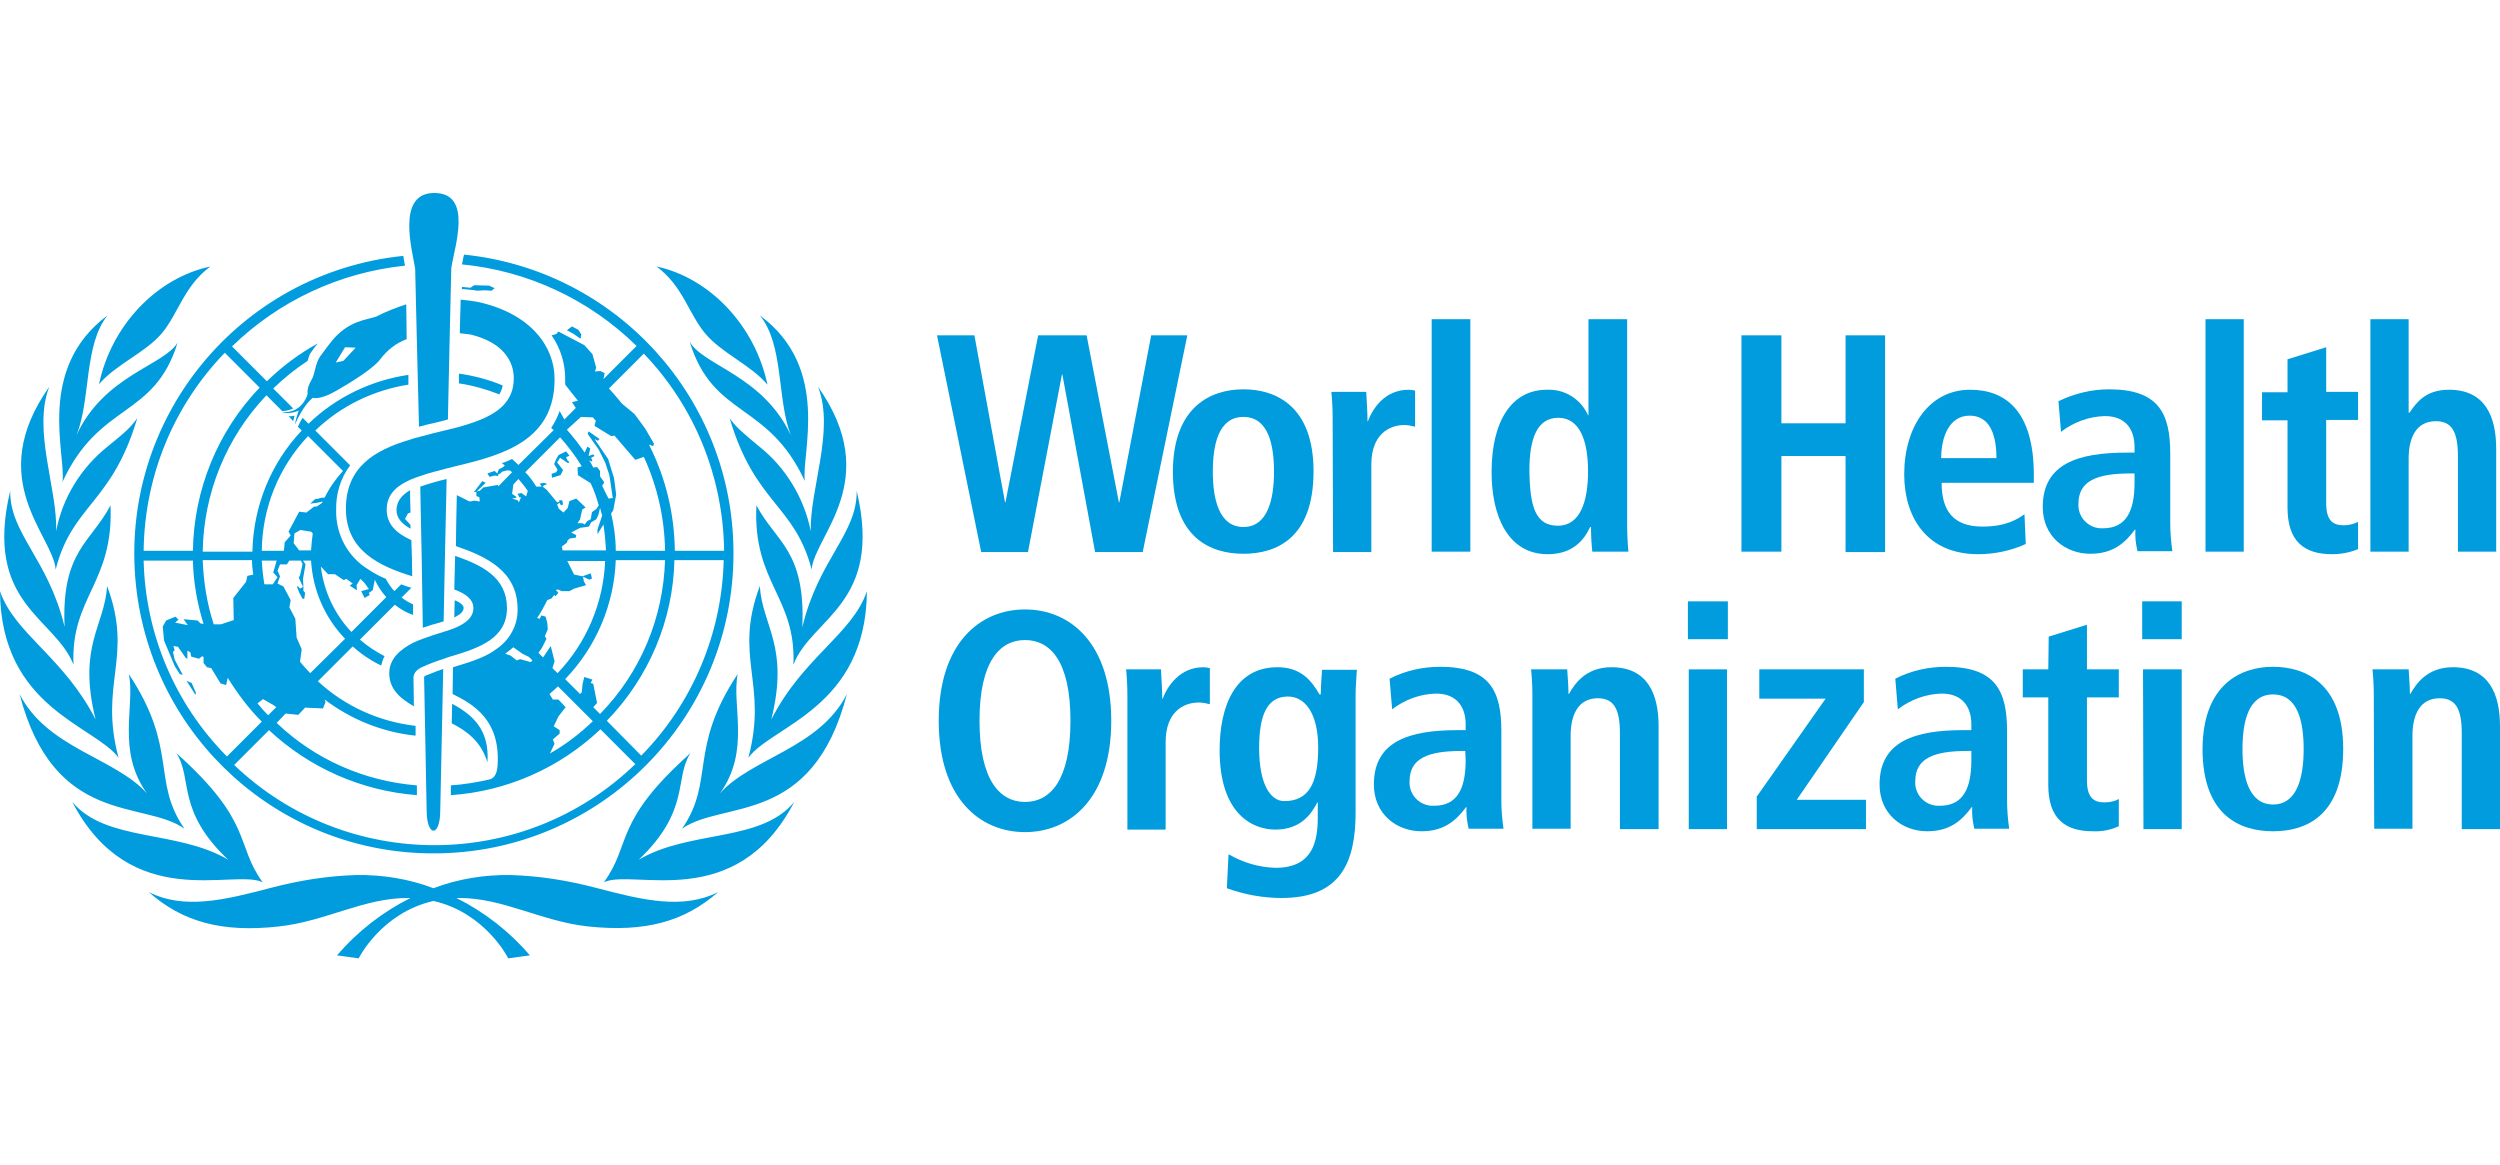 <svg width="118" height="55" viewBox="0 0 118 55" fill="none" xmlns="http://www.w3.org/2000/svg">
<g clip-path="url(#clip0)">
<path d="M50.144 17.674H50.124L48.52 26.058H46.313L44.227 15.828H45.992L47.437 23.711H47.457L49.001 15.828H51.288L52.812 23.711H52.832L54.336 15.828H56.041L53.935 26.058H51.689L50.144 17.674Z" fill="#009CDE"/>
<path d="M58.689 18.376C60.233 18.376 61.999 19.178 61.999 22.247C61.999 25.416 60.233 26.138 58.689 26.138C57.145 26.138 55.359 25.396 55.359 22.247C55.38 19.178 57.165 18.376 58.689 18.376ZM58.689 24.874C59.852 24.874 60.133 23.53 60.133 22.267C60.133 21.003 59.873 19.679 58.689 19.679C57.506 19.679 57.245 21.003 57.245 22.267C57.245 23.53 57.526 24.874 58.689 24.874Z" fill="#009CDE"/>
<path d="M62.901 19.74C62.901 19.319 62.881 18.917 62.841 18.496H64.486C64.506 18.957 64.546 19.419 64.546 19.88H64.566C64.787 19.299 65.348 18.396 66.492 18.396C66.592 18.396 66.692 18.416 66.793 18.436V20.141C66.632 20.101 66.451 20.061 66.291 20.061C65.549 20.061 64.727 20.522 64.727 21.926V26.058H62.921L62.901 19.74Z" fill="#009CDE"/>
<path d="M67.575 15.066H69.4V26.038H67.575V15.066Z" fill="#009CDE"/>
<path d="M76.801 15.066V24.754C76.801 25.175 76.821 25.616 76.861 26.038H75.156C75.116 25.657 75.096 25.256 75.096 24.874H75.056C74.755 25.516 74.214 26.158 73.05 26.158C71.185 26.158 70.403 24.373 70.403 22.287C70.403 19.82 71.386 18.396 73.01 18.396C73.853 18.356 74.615 18.837 74.956 19.599H74.976V15.066H76.801ZM73.532 24.814C74.595 24.814 74.956 23.651 74.956 22.247C74.956 20.783 74.555 19.72 73.552 19.72C72.549 19.72 72.188 20.702 72.188 22.207C72.208 23.952 72.489 24.814 73.532 24.814Z" fill="#009CDE"/>
<path d="M82.197 15.828H84.082V19.98H87.111V15.828H88.976V26.058H87.111V21.525H84.082V26.038H82.197V15.828Z" fill="#009CDE"/>
<path d="M95.616 25.677C94.913 25.998 94.131 26.158 93.369 26.158C90.942 26.158 89.879 24.413 89.879 22.387C89.879 20.141 91.062 18.396 92.988 18.396C94.613 18.396 95.997 19.339 95.997 22.427V22.788H91.644C91.644 24.072 92.166 24.855 93.57 24.855C94.673 24.855 95.214 24.514 95.555 24.273L95.616 25.677ZM94.232 21.625C94.232 20.301 93.79 19.619 92.968 19.619C92.005 19.619 91.624 20.622 91.624 21.625H94.232Z" fill="#009CDE"/>
<path d="M97.16 18.937C97.902 18.576 98.724 18.376 99.547 18.376C101.894 18.376 102.435 19.519 102.435 21.404V24.694C102.435 25.135 102.475 25.576 102.535 26.018H100.891C100.81 25.677 100.77 25.336 100.79 24.995H100.77C100.309 25.616 99.747 26.138 98.664 26.138C97.501 26.138 96.418 25.336 96.418 23.932C96.418 21.886 98.082 21.364 100.389 21.364H100.75V21.084C100.75 20.341 100.389 19.639 99.346 19.639C98.604 19.659 97.882 19.92 97.28 20.381L97.16 18.937ZM100.73 22.347H100.57C99.025 22.347 98.103 22.668 98.103 23.771C98.062 24.373 98.524 24.895 99.126 24.935H99.266C100.349 24.935 100.75 24.132 100.75 22.788V22.347H100.73Z" fill="#009CDE"/>
<path d="M104.1 15.066H105.905V26.038H104.1V15.066Z" fill="#009CDE"/>
<path d="M107.991 16.952L109.796 16.39V18.496H111.301V19.82H109.796V23.751C109.796 24.554 110.097 24.794 110.619 24.794C110.859 24.794 111.1 24.734 111.301 24.634V25.918C110.92 26.078 110.498 26.158 110.077 26.158C108.733 26.158 107.971 25.536 107.971 23.952V19.84H106.768V18.516H107.971V16.952H107.991Z" fill="#009CDE"/>
<path d="M111.882 15.066H113.688V19.479H113.728C114.049 19.017 114.47 18.396 115.593 18.396C117.298 18.396 117.82 19.659 117.82 21.184V26.038H116.014V21.525C116.014 20.361 115.713 19.88 114.971 19.88C114.029 19.88 113.688 20.682 113.688 21.645V26.038H111.882V15.066Z" fill="#009CDE"/>
<path d="M48.38 28.766C50.506 28.766 52.451 30.35 52.451 34.021C52.451 37.691 50.506 39.276 48.38 39.276C46.253 39.276 44.308 37.691 44.308 34.021C44.308 30.35 46.253 28.766 48.38 28.766ZM48.38 37.852C49.563 37.852 50.526 36.849 50.526 34.021C50.526 31.193 49.563 30.21 48.38 30.21C47.196 30.21 46.233 31.213 46.233 34.021C46.233 36.829 47.196 37.852 48.38 37.852Z" fill="#009CDE"/>
<path d="M53.213 32.837C53.213 32.416 53.193 32.015 53.153 31.594H54.798C54.818 32.055 54.858 32.516 54.858 32.978H54.878C55.099 32.396 55.68 31.493 56.804 31.493C56.904 31.493 57.004 31.514 57.105 31.534V33.238C56.944 33.198 56.764 33.158 56.583 33.158C55.841 33.158 55.018 33.62 55.018 35.024V39.156H53.213V32.837Z" fill="#009CDE"/>
<path d="M57.987 40.319C58.669 40.72 59.431 40.941 60.213 40.961C61.918 40.961 62.199 39.777 62.199 38.594V37.872H62.179C61.878 38.453 61.377 39.156 60.193 39.156C59.15 39.156 57.566 38.453 57.566 35.405C57.566 33.319 58.308 31.493 60.294 31.493C61.397 31.493 61.898 32.115 62.279 32.777H62.34C62.34 32.376 62.38 31.995 62.4 31.614H64.044C64.024 32.015 63.984 32.396 63.984 32.797V38.353C63.984 40.72 63.262 42.385 60.494 42.385C59.612 42.385 58.729 42.224 57.907 41.923L57.987 40.319ZM60.615 37.812C61.758 37.812 62.219 36.989 62.219 35.284C62.219 33.7 61.617 32.857 60.755 32.877C59.792 32.898 59.431 33.78 59.431 35.304C59.431 37.069 59.993 37.812 60.615 37.812Z" fill="#009CDE"/>
<path d="M65.589 32.035C66.331 31.654 67.154 31.473 67.976 31.473C70.323 31.473 70.864 32.617 70.864 34.502V37.792C70.864 38.233 70.904 38.674 70.965 39.115H69.32C69.24 38.775 69.2 38.434 69.219 38.093H69.2C68.738 38.714 68.177 39.236 67.093 39.236C65.93 39.236 64.847 38.434 64.847 37.029C64.847 34.984 66.512 34.462 68.818 34.462H69.179V34.181C69.179 33.439 68.818 32.737 67.775 32.737C67.033 32.757 66.311 33.018 65.709 33.479L65.589 32.035ZM69.159 35.445H68.999C67.454 35.445 66.532 35.766 66.532 36.869C66.492 37.471 66.953 37.992 67.555 38.032H67.695C68.778 38.032 69.179 37.23 69.179 35.886L69.159 35.445Z" fill="#009CDE"/>
<path d="M72.329 32.837C72.329 32.416 72.308 32.015 72.268 31.594H73.973C73.993 31.975 74.033 32.376 74.033 32.757H74.053C74.314 32.296 74.836 31.493 76.059 31.493C77.764 31.493 78.286 32.757 78.286 34.281V39.135H76.46V34.602C76.46 33.439 76.159 32.958 75.417 32.958C74.475 32.958 74.134 33.76 74.134 34.723V39.115H72.329V32.837Z" fill="#009CDE"/>
<path d="M79.669 28.384H81.555V30.17H79.669V28.384ZM79.71 31.594H81.515V39.135H79.71V31.594Z" fill="#009CDE"/>
<path d="M82.939 37.571L86.168 32.978H83.039V31.594H87.974V33.138L84.805 37.752H88.074V39.136H82.919V37.571H82.939Z" fill="#009CDE"/>
<path d="M89.458 32.035C90.2 31.654 91.022 31.473 91.845 31.473C94.192 31.473 94.733 32.617 94.733 34.502V37.792C94.733 38.233 94.773 38.674 94.833 39.115H93.189C93.108 38.775 93.068 38.434 93.088 38.093H93.068C92.607 38.714 92.045 39.236 90.962 39.236C89.799 39.236 88.716 38.434 88.716 37.029C88.716 34.984 90.38 34.462 92.687 34.462H93.048V34.181C93.048 33.439 92.687 32.737 91.644 32.737C90.902 32.757 90.18 33.018 89.578 33.479L89.458 32.035ZM93.028 35.445H92.868C91.323 35.445 90.401 35.766 90.401 36.869C90.36 37.471 90.822 37.992 91.424 38.032H91.564C92.647 38.032 93.048 37.23 93.048 35.886V35.445H93.028Z" fill="#009CDE"/>
<path d="M96.699 30.049L98.504 29.488V31.594H100.008V32.918H98.504V36.829C98.504 37.631 98.805 37.872 99.326 37.872C99.567 37.872 99.808 37.832 100.008 37.711V38.995C99.627 39.176 99.206 39.256 98.785 39.236C97.441 39.236 96.679 38.614 96.679 37.05V32.918H95.475V31.594H96.679L96.699 30.049Z" fill="#009CDE"/>
<path d="M101.111 28.384H102.977V30.17H101.111V28.384ZM101.151 31.594H102.977V39.135H101.171L101.151 31.594Z" fill="#009CDE"/>
<path d="M107.289 31.473C108.834 31.473 110.599 32.276 110.599 35.345C110.599 38.514 108.834 39.236 107.289 39.236C105.745 39.236 103.96 38.514 103.96 35.345C103.98 32.296 105.765 31.473 107.289 31.473ZM107.289 37.972C108.453 37.972 108.733 36.628 108.733 35.365C108.733 34.101 108.473 32.777 107.289 32.777C106.106 32.777 105.845 34.101 105.845 35.365C105.845 36.628 106.126 37.972 107.289 37.972Z" fill="#009CDE"/>
<path d="M112.043 32.837C112.043 32.416 112.023 32.015 111.983 31.594H113.688C113.708 31.975 113.748 32.376 113.748 32.757H113.768C114.029 32.296 114.55 31.493 115.774 31.493C117.479 31.493 118 32.757 118 34.281V39.135H116.195V34.602C116.195 33.439 115.894 32.958 115.152 32.958C114.209 32.958 113.868 33.76 113.868 34.723V39.115H112.063L112.043 32.837Z" fill="#009CDE"/>
<path d="M33.276 15.728C34.058 16.671 35.422 17.212 36.224 18.155C35.643 15.387 33.517 13.121 30.989 12.579C32.233 13.502 32.494 14.785 33.276 15.728ZM2.949 22.748C4.694 18.957 7.281 19.76 8.384 16.169C7.742 17.253 4.914 17.714 3.61 20.542C4.292 18.857 3.951 16.29 5.075 14.886C1.685 17.413 3.129 21.465 2.949 22.748ZM6.078 31.814C6.398 33.279 5.476 35.425 6.94 37.451C5.436 35.766 2.226 35.325 0.923 32.757C2.547 39.035 6.8 37.752 8.705 39.115C7.141 36.849 8.424 35.345 6.078 31.814ZM5.596 35.766C4.653 32.256 6.318 31.032 5.055 27.663C4.934 29.568 3.651 30.491 4.513 33.961C3.009 31.012 0.682 29.909 0 27.903C0.04 33.419 4.473 34.241 5.596 35.766ZM12.396 41.643C11.092 39.837 11.975 38.815 8.324 35.545C9.106 36.749 8.304 38.253 10.771 40.58C8.364 39.156 5.014 39.757 3.41 37.852C6.178 43.147 11.032 40.981 12.396 41.643ZM30.147 40.58C32.614 38.233 31.812 36.729 32.594 35.545C28.923 38.815 29.826 39.837 28.502 41.643C29.886 40.981 34.74 43.147 37.488 37.852C35.904 39.777 32.554 39.156 30.147 40.58ZM33.978 37.451C35.442 35.425 34.52 33.299 34.82 31.814C32.474 35.345 33.757 36.849 32.193 39.115C34.118 37.752 38.35 39.035 39.975 32.757C38.671 35.325 35.482 35.766 33.978 37.451ZM28.121 41.904C26.817 41.562 25.473 41.342 24.11 41.302C22.866 41.282 21.622 41.482 20.459 41.924C19.296 41.482 18.052 41.282 16.808 41.302C15.444 41.342 14.101 41.562 12.797 41.904C10.591 42.485 8.685 42.947 7.02 42.104C8.605 43.508 10.47 44.03 13.158 43.729C15.384 43.488 17.189 42.365 19.296 42.385H19.376C18.052 43.047 16.869 43.969 15.906 45.093L16.929 45.233C16.929 45.233 17.992 43.087 20.459 42.525C22.926 43.087 23.989 45.233 23.989 45.233L25.012 45.093C24.049 43.969 22.866 43.047 21.542 42.385H21.622C23.728 42.365 25.534 43.488 27.76 43.729C30.448 44.01 32.293 43.508 33.898 42.104C32.233 42.947 30.327 42.485 28.121 41.904ZM5.215 23.852C4.312 25.596 2.888 25.998 3.049 29.588C2.287 26.399 0.461 25.195 0.481 23.169C-0.782 28.505 2.587 29.127 3.47 31.373C3.33 28.164 5.375 27.522 5.215 23.852ZM6.479 19.74C6.158 20.181 5.937 20.381 5.095 21.064C3.831 22.066 2.949 23.491 2.648 25.075C2.728 23.109 1.524 20.301 2.327 18.255C-0.782 22.648 2.507 25.276 2.628 26.88C3.41 23.811 5.275 23.791 6.479 19.74ZM38.27 25.075C37.949 23.491 37.087 22.066 35.823 21.064C34.981 20.361 34.76 20.181 34.439 19.74C35.643 23.791 37.508 23.811 38.31 26.88C38.431 25.296 41.72 22.668 38.611 18.255C39.414 20.301 38.21 23.109 38.27 25.075ZM40.918 27.903C40.236 29.929 37.909 31.012 36.405 33.961C37.267 30.491 35.984 29.568 35.863 27.663C34.6 31.032 36.264 32.256 35.322 35.766C36.445 34.241 40.878 33.419 40.918 27.903ZM35.703 23.852C35.522 27.522 37.588 28.164 37.448 31.373C38.31 29.147 41.7 28.505 40.437 23.169C40.457 25.215 38.631 26.399 37.869 29.608C38.03 25.978 36.626 25.596 35.703 23.852ZM7.642 15.728C8.424 14.785 8.685 13.502 9.929 12.579C7.381 13.121 5.255 15.367 4.673 18.135C5.476 17.192 6.86 16.651 7.642 15.728ZM32.554 16.129C33.657 19.74 36.244 18.937 37.989 22.708C37.809 21.445 39.253 17.373 35.863 14.886C37.007 16.27 36.666 18.857 37.328 20.542C36.004 17.714 33.176 17.253 32.554 16.129ZM23.728 18.195C23.067 17.914 22.364 17.734 21.662 17.634V18.095C22.324 18.195 22.966 18.376 23.568 18.616C23.648 18.476 23.708 18.336 23.728 18.195ZM23.207 13.722L23.347 13.602L23.087 13.482L22.384 13.462L22.204 13.582L21.803 13.542V13.642C22.064 13.662 22.324 13.682 22.525 13.722L22.866 13.702L23.207 13.722ZM21.883 28.685C21.883 28.565 21.723 28.445 21.502 28.344H21.462C21.462 28.445 21.442 28.906 21.442 29.147C21.703 29.006 21.883 28.886 21.883 28.685ZM13.84 19.88C13.86 19.8 13.88 19.7 13.9 19.619C13.8 19.639 13.72 19.659 13.619 19.639L13.84 19.88ZM10.611 16.651L12.255 18.296C10.27 20.361 9.146 23.129 9.106 25.998H6.78C6.82 22.488 8.184 19.158 10.611 16.651ZM9.608 29.448L9.467 29.428L9.327 29.287L8.665 29.227L8.866 29.508L8.264 29.387L8.424 29.247L8.284 29.107L7.843 29.287L7.682 29.568L7.742 30.23L8.244 31.433L8.484 31.814L8.625 31.855L8.244 31.133L8.164 30.771L8.244 30.691L8.184 30.491L8.404 30.531L8.765 31.052L8.845 31.092V30.711L8.986 30.791L9.026 30.992L9.387 31.092L9.548 30.972L9.608 31.012V31.293L9.768 31.494L9.969 31.534L10.41 32.256L10.671 32.336L10.751 31.995C11.212 32.737 11.734 33.439 12.356 34.061L10.711 35.706C8.264 33.239 6.86 29.929 6.78 26.459H9.106C9.126 27.462 9.307 28.485 9.608 29.448ZM11.894 26.439C11.894 26.66 11.914 26.88 11.954 27.121L11.674 27.181L11.614 27.462L11.012 28.224L11.032 29.267L10.43 29.468H10.089C9.768 28.485 9.608 27.482 9.568 26.439H11.894ZM12.416 32.998L12.937 33.299L13.038 33.379L12.656 33.76C12.476 33.58 12.316 33.399 12.155 33.198L12.416 32.998ZM14.542 20.582L16.187 22.227C15.846 22.608 15.545 23.029 15.324 23.49H15.204L14.963 23.551H14.883L14.642 23.771L14.963 23.731L15.244 23.671L15.184 23.751L14.943 23.912H14.823L14.462 24.192L14.121 24.152L13.619 25.095L13.72 25.276L13.439 25.596L13.399 25.998H12.356C12.376 23.972 13.158 22.046 14.542 20.582ZM16.227 27.382L16.347 27.322L16.648 27.542L16.508 27.642L16.849 27.863L16.828 27.622L17.009 27.322L17.21 27.522L17.41 27.803L17.049 27.903L17.21 28.224L17.45 28.084L17.41 27.983L17.591 27.863L17.691 27.362C17.831 27.663 18.012 27.943 18.233 28.184L16.588 29.829C15.786 28.986 15.284 27.903 15.144 26.74L15.485 27.101H15.806L16.227 27.382ZM13.86 25.637L13.9 25.175L14.181 25.015L14.682 25.095L14.762 25.175C14.722 25.436 14.702 25.717 14.682 25.978H14.121L13.86 25.637ZM13.098 27.241L12.877 27.582H12.496L12.476 27.562C12.416 27.201 12.376 26.82 12.356 26.459H13.058L12.897 27.021L13.098 27.241ZM14.642 31.774C14.482 31.594 14.301 31.413 14.161 31.233L14.241 30.651L14 30.09L13.94 29.207L13.659 28.665L13.72 28.324L13.379 27.683L13.098 27.542L13.218 27.201L13.098 26.94L13.218 26.64H13.539L13.659 26.459H14.201L14.281 26.619L14.161 27.161L14.101 27.261L14.301 27.703L14.161 27.783L14.06 27.663L14.02 27.703L14.121 27.963L14.281 28.264H14.361L14.402 27.983L14.321 27.883V27.703L14.301 27.322L14.422 26.64L14.301 26.459H14.682C14.762 27.843 15.324 29.147 16.287 30.15L14.642 31.774ZM28.642 34.021C30.628 31.975 31.771 29.267 31.832 26.439H34.158C34.078 29.889 32.694 33.198 30.267 35.666L28.642 34.021ZM28.001 33.379L28.181 33.178L28.001 32.276L27.88 32.236L27.961 32.075L27.579 31.955L27.499 32.276L27.459 32.677L27.379 32.757L26.677 32.055C28.141 30.531 28.983 28.545 29.064 26.439H31.39C31.31 29.167 30.227 31.754 28.322 33.7L28.001 33.379ZM25.955 35.565L26.175 35.104L26.095 34.903L26.416 34.623V34.462L26.135 34.282L26.356 33.82L26.697 33.379L26.356 33.018H26.095L25.935 32.757C26.075 32.637 26.215 32.517 26.336 32.396L27.981 34.041C27.379 34.623 26.697 35.144 25.955 35.565ZM25.634 31.032L25.413 30.811L25.574 30.591L25.794 30.15L25.714 30.029L25.855 29.708L25.834 29.407L25.754 29.107L25.554 29.047L25.473 29.207L25.353 29.167C25.534 28.906 25.694 28.605 25.834 28.324L26.035 28.244L26.155 28.084L26.215 28.144L26.356 27.983L26.236 27.843L26.336 27.823L26.516 27.903H26.877L27.098 27.783L27.66 27.622L27.559 27.442L27.519 27.221L27.82 27.362L27.941 27.301L27.88 27.061L27.499 27.201L27.098 27.121L26.777 26.479H28.562C28.482 28.465 27.68 30.35 26.316 31.774L26.075 31.534L26.175 31.213L25.995 30.491L25.634 31.032ZM24.791 22.287L26.436 20.642C26.817 21.064 27.158 21.525 27.459 22.006L27.259 22.066L27.279 22.427L27.88 22.808C28.041 23.149 28.161 23.491 28.261 23.852L28.161 24.012L27.941 24.172L27.88 24.513L27.72 24.594L27.599 24.754L27.479 24.694H27.259L27.379 24.513L27.479 24.052L27.64 23.952L27.198 23.531L26.877 23.651L26.797 23.972L26.597 24.192L26.376 24.012L26.296 23.811L26.416 23.731L26.476 23.852L26.577 23.811L26.537 23.611H26.396V23.691L26.296 23.711L25.794 23.109L25.614 22.969L25.674 22.909L25.834 22.849L25.674 22.788C25.674 22.788 25.494 22.828 25.473 22.828L25.574 22.969H25.313C25.152 22.708 24.992 22.488 24.791 22.287ZM25.052 31.253L24.551 31.112L24.39 31.173L24.11 30.952L23.849 30.852C23.989 30.751 24.11 30.651 24.23 30.551L24.651 30.852L24.972 31.012L25.132 31.173L25.052 31.253ZM24.17 23.531L24.37 23.49V23.45L24.17 23.31L24.23 22.869L24.471 22.608C24.631 22.788 24.771 22.969 24.912 23.169L24.832 23.43L24.611 23.27L24.43 23.31L24.511 23.47H24.591L24.491 23.711L24.43 23.611L24.17 23.531ZM26.958 25.135L27.379 24.915L27.8 24.854L27.9 24.654L28.141 24.513L28.241 24.313L28.322 23.972C28.362 24.092 28.382 24.212 28.422 24.333L28.201 24.995V25.215L28.482 24.754C28.542 25.155 28.582 25.576 28.602 25.978H26.556L26.516 25.797L26.757 25.617L26.797 25.496L26.898 25.416L27.178 25.376L27.198 25.256L26.958 25.135ZM27.419 19.68L27.981 19.7L28.121 19.86L28.061 20.101L28.843 20.582L29.004 20.562L29.986 21.705L30.388 21.565C31.029 22.949 31.37 24.473 31.39 25.998H29.064C29.064 25.396 28.983 24.814 28.843 24.233L28.943 24.092L29.084 23.35L28.983 22.568L28.703 21.665L28.061 20.723L28.221 20.803L28.302 20.723L27.78 20.361L27.74 20.482L28.261 21.224L28.562 21.826L28.763 22.427L28.823 22.828L28.923 23.511L28.723 23.531C28.723 23.531 28.502 23.109 28.422 22.929L28.522 22.768L28.322 22.488V22.227L28.181 22.046L28.001 22.066C27.941 21.946 27.88 21.826 27.8 21.725L27.921 21.785L27.961 21.745L27.9 21.605L28.061 21.525L28.001 21.445L27.78 21.525L27.86 21.164L27.72 21.084L27.599 21.364C27.339 20.983 27.058 20.622 26.757 20.281L27.419 19.68ZM30.388 16.691C32.794 19.198 34.138 22.528 34.178 25.998H31.852C31.832 24.273 31.431 22.568 30.648 21.023L30.668 20.983L30.829 21.064L30.869 20.943L30.448 20.221L29.946 19.539L29.365 19.058C29.164 18.817 28.963 18.576 28.743 18.336L30.388 16.691ZM20.479 40.279C28.302 40.279 34.64 33.92 34.62 26.098C34.62 18.837 29.124 12.759 21.903 12.017L21.883 12.098C21.863 12.238 21.823 12.358 21.803 12.479C24.912 12.78 27.82 14.143 30.047 16.33L28.482 17.894L28.542 17.613L28.342 17.513L28.081 17.533L28.141 17.353L27.961 16.711L27.579 16.29L26.356 15.648L26.256 15.768L26.035 15.828C26.456 16.43 26.677 17.152 26.677 17.874V18.155L27.279 18.917L26.998 18.977L27.178 19.258L26.637 19.8L26.416 19.399C26.316 19.68 26.175 19.96 26.015 20.201L26.135 20.301L24.471 21.946C24.37 21.846 24.27 21.765 24.17 21.665C24.009 21.745 23.849 21.806 23.688 21.866L23.829 21.966L23.748 22.046L23.548 22.147L23.468 22.347L23.347 22.227L23.006 22.347L23.107 22.508L23.347 22.447L23.508 22.468L23.528 22.387L23.648 22.327L23.688 22.267L23.909 22.207H24.069L24.17 22.287L23.528 22.949L23.488 22.889L22.806 23.009L22.645 23.169L22.505 23.19L22.926 22.788L22.766 22.708L22.364 23.23L22.485 23.21V23.41L22.625 23.47L22.645 23.671L22.405 23.631L22.164 23.671L21.562 23.37C21.562 23.37 21.522 24.975 21.522 25.777C22.926 26.258 24.43 26.94 24.43 28.746C24.451 29.508 24.049 30.23 23.407 30.651L23.367 30.671L23.327 30.711C22.766 31.092 22.023 31.293 21.382 31.494L21.362 32.757C22.384 33.259 23.608 34.001 23.488 36.087C23.468 36.608 23.267 36.749 23.107 36.789C22.505 36.929 21.883 37.029 21.281 37.07V37.531C23.929 37.35 26.416 36.247 28.342 34.422L29.986 36.067C24.711 41.161 16.347 41.161 11.052 36.107L12.697 34.462C14.602 36.247 17.069 37.33 19.677 37.531C19.677 37.391 19.677 37.23 19.677 37.07C17.189 36.869 14.863 35.846 13.058 34.121L13.479 33.68L14.081 33.74L14.402 33.399L15.244 33.439L15.364 33.138L15.324 33.018C16.568 33.961 18.052 34.562 19.616 34.723C19.616 34.542 19.616 34.382 19.616 34.261C17.892 34.061 16.287 33.339 15.003 32.155L16.648 30.511C17.049 30.872 17.49 31.173 17.992 31.413C18.032 31.253 18.072 31.112 18.152 30.972C17.731 30.751 17.33 30.491 16.989 30.19L18.634 28.545C18.894 28.746 19.195 28.926 19.496 29.026C19.496 28.866 19.496 28.685 19.496 28.525C19.296 28.445 19.115 28.324 18.955 28.204L19.416 27.743C19.256 27.703 19.095 27.642 18.935 27.582L18.614 27.903C18.453 27.723 18.313 27.522 18.212 27.322C17.932 27.201 17.651 27.061 17.39 26.88C16.427 26.299 15.846 25.235 15.866 24.092C15.846 23.33 16.066 22.568 16.528 21.966L14.883 20.321C16.086 19.158 17.631 18.416 19.276 18.155C19.276 17.995 19.276 17.834 19.276 17.694C17.511 17.954 15.846 18.757 14.562 20L14.281 19.72C14.221 19.82 14.141 19.96 14.06 20.141L14.241 20.321C12.777 21.866 11.954 23.912 11.914 26.038H9.568C9.608 23.29 10.671 20.662 12.576 18.657L13.318 19.399H13.419C13.559 19.379 13.72 19.338 13.84 19.278L12.897 18.336C13.399 17.854 13.94 17.413 14.522 17.032C14.562 16.912 14.582 16.791 14.642 16.691C14.742 16.53 14.863 16.37 15.003 16.209C14.121 16.691 13.318 17.293 12.596 17.995L10.952 16.35C13.158 14.204 16.026 12.86 19.115 12.539C19.115 12.479 19.095 12.439 19.095 12.439C19.075 12.318 19.055 12.218 19.035 12.078C11.232 12.88 5.596 19.84 6.418 27.622C7.181 34.823 13.238 40.299 20.479 40.279ZM27.439 15.788L27.299 15.568L26.998 15.407L26.757 15.588L27.058 15.748L27.399 15.989L27.439 15.788ZM26.035 22.367L26.055 22.548L26.456 22.427L26.577 22.187L26.296 21.826L26.436 21.605L26.817 21.866L26.877 21.806L26.797 21.745L26.717 21.585L26.877 21.505L26.717 21.304L26.356 21.485L26.236 21.705L26.155 21.906L26.316 22.167L26.256 22.287L26.035 22.367ZM9.227 32.797L9.247 32.697L9.046 32.236L8.805 32.135L9.227 32.797ZM18.714 24.052C18.714 24.453 18.955 24.714 19.376 24.955C19.376 24.955 19.376 24.895 19.376 24.774L19.115 24.493L19.256 24.233L19.376 24.192C19.356 23.731 19.356 23.23 19.356 23.149H19.336C18.935 23.39 18.734 23.671 18.714 24.052Z" fill="#009CDE"/>
<path d="M21.322 34.141C22.044 34.502 22.726 35.024 23.006 35.986C23.127 34.382 22.224 33.7 21.342 33.218L21.322 34.141Z" fill="#009CDE"/>
<path d="M26.175 17.874C26.175 16.41 25.112 14.805 22.525 14.244C22.264 14.204 22.003 14.164 21.743 14.143C21.743 14.364 21.723 14.866 21.723 14.866C21.723 15.026 21.703 15.608 21.703 15.728C21.863 15.748 22.044 15.768 22.204 15.788C23.708 16.149 24.25 17.012 24.25 17.854C24.25 19.238 23.066 19.76 21.622 20.161L21.141 20.281C20.7 20.381 20.238 20.502 19.797 20.622C19.637 20.662 19.476 20.702 19.316 20.762C17.711 21.244 16.327 22.026 16.327 24.012C16.327 25.998 17.912 26.72 19.456 27.201C19.456 26.639 19.436 26.058 19.416 25.496C18.714 25.175 18.253 24.754 18.253 24.052C18.253 23.35 18.694 22.949 19.356 22.648C19.496 22.588 19.657 22.528 19.837 22.467C20.218 22.327 20.66 22.227 21.101 22.106L21.582 21.986C23.748 21.465 26.195 20.783 26.175 17.874Z" fill="#009CDE"/>
<path d="M18.373 31.774C18.373 32.577 18.955 32.998 19.536 33.339C19.536 33.198 19.516 31.975 19.516 31.955C19.536 31.714 19.757 31.554 19.957 31.473C20.258 31.333 20.579 31.213 20.9 31.112C21.081 31.052 21.221 30.992 21.382 30.952C22.565 30.591 23.929 30.15 23.929 28.706C23.929 27.261 22.766 26.68 21.482 26.238C21.462 26.7 21.462 27.362 21.442 27.823C21.983 28.023 22.344 28.284 22.344 28.706C22.344 29.227 21.803 29.508 21.402 29.668C21.241 29.728 21 29.809 20.92 29.829C20.599 29.929 20.278 30.029 19.957 30.15C19.797 30.21 19.637 30.27 19.476 30.35C18.955 30.631 18.373 31.052 18.373 31.774Z" fill="#009CDE"/>
<path d="M19.175 14.364C18.694 14.524 18.212 14.705 17.751 14.946C17.25 15.106 16.528 15.146 15.786 15.949C15.545 16.229 15.324 16.53 15.104 16.831C14.883 17.152 14.863 17.674 14.702 17.934C14.462 18.335 14.522 18.576 14.522 18.576C14.482 18.757 14.382 18.937 14.261 19.078C14.02 19.358 13.659 19.499 13.298 19.439C13.639 19.599 14.101 19.378 14.101 19.378C14.02 19.599 13.96 19.82 13.92 20.04C14.301 19.178 14.642 18.877 14.763 18.777C14.923 18.817 15.264 18.797 15.886 18.436C16.588 18.035 17.651 17.373 17.952 16.951C18.273 16.53 18.694 16.189 19.195 16.009C19.195 15.407 19.175 14.845 19.175 14.364ZM16.207 17.032L15.846 17.112L16.287 16.39L16.788 16.41L16.207 17.032Z" fill="#009CDE"/>
<path d="M20.64 31.674C20.579 31.694 20.399 31.774 20.279 31.814C20.158 31.855 20.018 31.915 20.018 31.955C20.018 31.955 20.138 38.133 20.138 38.253C20.138 39.517 20.78 39.537 20.78 38.253C20.78 38.173 20.92 31.574 20.92 31.574C20.92 31.574 20.74 31.634 20.64 31.674Z" fill="#009CDE"/>
<path d="M19.957 29.628C20.158 29.568 20.359 29.488 20.539 29.448C20.68 29.408 20.8 29.367 20.94 29.327C20.94 28.946 21.061 23.571 21.081 22.608C20.66 22.708 20.238 22.829 19.837 22.969C19.857 23.691 19.957 29.047 19.957 29.628Z" fill="#009CDE"/>
<path d="M20.499 9.109C18.694 9.109 19.456 11.797 19.596 12.679C19.596 12.719 19.737 18.757 19.777 20.141C20.058 20.061 20.319 20 20.599 19.94L21.141 19.8C21.161 18.456 21.301 12.699 21.301 12.659C21.422 11.737 22.364 9.109 20.499 9.109" fill="#009CDE"/>
</g>
<defs>
<clipPath id="clip0">
<rect width="118" height="54.342" fill="white"/>
</clipPath>
</defs>
</svg>
